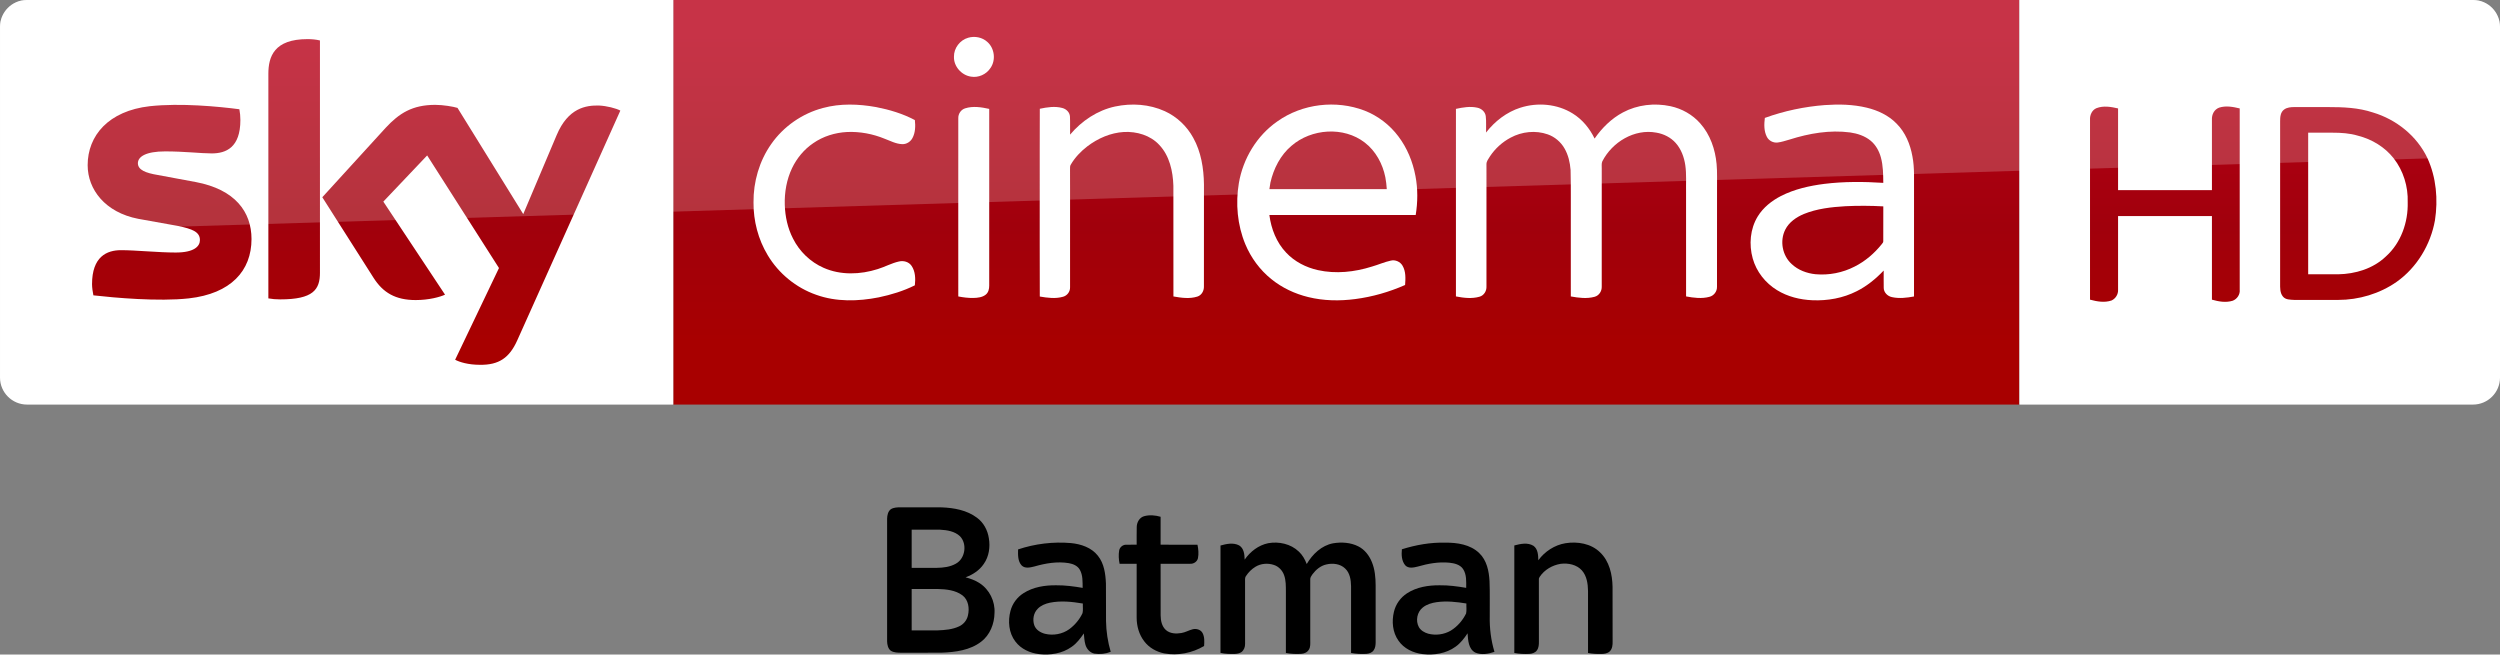 <svg id="b" width="2317.8pt" height="606.84pt" version="1.1" viewBox="0 0 2317.8 606.84" xmlns="http://www.w3.org/2000/svg" xmlns:xlink="http://www.w3.org/1999/xlink">
 <rect x="0" y="0" width="2317.8" height="606.84" fill="#808080" stroke="none"/>
 <defs id="c">
  <linearGradient id="a" x1="-8600.5" x2="-8600.5" y1="-4687.6" y2="-4591.4" gradientTransform="matrix(-2.981,0,0,-2.981,-24493,-13655)" gradientUnits="userSpaceOnUse">
   <stop id="d" stop-color="#a80000" offset="0"/>
   <stop id="e" stop-color="#a1000c" offset=".381"/>
   <stop id="f" stop-color="#b90019" offset="1"/>
  </linearGradient>
 </defs>
 <g id="g" transform="translate(0 .005)">
  <path id="h" d="m624.21 9e-5h1248v375.09h-1248z" fill="url(#a)" stroke-width="2.981"/>
  <path id="i" d="m624.21 375.09h-599.2c-13.753 0-25.006-11.253-25.006-25.006v-325.39c0-13.128 10.94-24.693 24.693-24.693h599.52z" fill="#fff" stroke-width="3.126"/>
  <g id="j" transform="matrix(.75 0 0 .75 0 -6e-5)" fill="#fff">
   <path id="k" d="m1196.8 46.657c8.08-2.39 17.44-0.61 23.7 5.16 8.96 7.84 10.76 22.47 3.9 32.22-5.08 7.92-15.03 12.37-24.3 10.66-11.61-1.81-21.3-12.73-20.86-24.62-0.19-10.58 7.4-20.56 17.56-23.42z"/>
   <path id="l" d="m1017.4 133.46c21.37-5.8 43.96-4.99 65.59-1.1 16.56 3.21 33.02 8.13 47.94 16.07 0.82 7.45 0.64 15.53-3.01 22.28-2.45 4.57-7.4 7.7-12.63 7.47-7.67-0.23-14.56-3.99-21.59-6.62-14.68-6.05-30.63-9.09-46.51-8.39-14.87 0.74-29.66 5.3-41.92 13.84-11.33 7.69-20.34 18.59-26.21 30.93-6.65 14.05-9.41 29.77-8.95 45.25 0.46 14.4 3.53 28.88 10.19 41.73 7.95 15.91 21.5 28.99 37.82 36.15 20.99 9.32 45.36 8.45 66.93 1.55 8.87-2.71 17.08-7.36 26.16-9.37 5.62-1.4 12.21 0.36 15.57 5.29 4.85 6.95 5.01 16.04 4.14 24.15-14.07 7.02-29.27 11.67-44.63 14.88-25.46 5.02-52.52 5.76-77.23-3.13-24.95-8.67-46.58-26.38-60.09-49.06-11.77-19.51-17.68-42.39-17.5-65.12-0.26-25.49 7.13-51.2 21.84-72.12 15.21-21.84 38.36-37.9 64.09-44.68z"/>
   <path id="m" d="m1378.5 131.64c20.37-4.35 42.33-2.9 61.39 5.79 14.88 6.78 27.32 18.57 35.15 32.9 9.75 17.49 12.97 37.77 13.25 57.57 0 42.06 0.05 84.12-0.05 126.18 0.17 5.36-2.82 10.92-8.15 12.55-9.57 3.04-19.87 1.53-29.55-0.18-0.06-45.61 0.03-91.23-0.05-136.84-0.58-17.92-4.72-37.02-17.41-50.43-11.02-11.97-27.92-16.85-43.82-16.02-16.43 0.97-32.11 7.86-45.12 17.73-8.09 6.21-15.3 13.73-20.45 22.57-1.14 1.63-0.91 3.67-0.96 5.55 0.08 8.56 0.01 17.11 0.05 25.67 0.02 40.13 0.01 80.26-0.01 120.39 0.21 5.36-3.46 10.34-8.62 11.75-9.37 2.72-19.36 1.35-28.8-0.26-0.16-43.48-0.07-86.96-0.08-130.44 0.08-33.89-0.12-67.78 0.1-101.66 9.07-1.94 18.68-3.43 27.8-0.98 4.91 1.26 9.25 5.39 9.48 10.67 0.35 7.42-0.01 14.85 0.15 22.28 14.33-17.02 33.79-30.09 55.7-34.79z"/>
   <path id="n" d="m1579.1 150c30.74-21.87 72.51-26.73 107.67-13.3 16.58 6.46 31.22 17.69 41.88 31.93 10.87 14.34 17.8 31.44 21.11 49.08 3.01 15.84 2.86 32.18 0.27 48.06-60.29 0.07-120.59 0-180.88 0.04 2.21 17.04 8.77 33.95 20.77 46.51 10.38 11.11 24.48 18.3 39.23 21.59 22.1 4.92 45.28 2.4 66.72-4.37 7.84-2.21 15.32-5.66 23.31-7.37 5.57-1.42 11.72 1.3 14.58 6.26 4.25 7.17 3.74 15.87 3.17 23.87-19.57 8.63-40.34 14.62-61.56 17.38-19.3 2.53-39.12 2.24-58.08-2.43-16.65-4.06-32.58-11.5-45.88-22.37-14.06-11.32-25.03-26.31-31.98-42.94-9.86-23.76-12.22-50.39-7.98-75.68 5.19-30.3 22.29-58.65 47.65-76.26m17.36 30.27c-13.64 11.51-22.05 28.12-25.99 45.33-0.44 2.72-0.87 5.44-1.29 8.17 48.37 0 96.74-0.01 145.11 0-0.3-4.91-0.85-9.79-1.77-14.63-3.32-16.57-11.88-32.49-25.42-42.9-26.12-20.22-66.03-17.3-90.64 4.03z"/>
   <path id="o" d="m1879.3 133.17c21.25-6.87 45.68-4.8 64.78 7.1 11.91 7.31 21.04 18.49 27.09 31 9.14-13.12 20.8-24.75 35.02-32.29 17.83-9.56 39.11-11.94 58.81-7.71 14.06 3.02 27.23 10.4 36.75 21.24 12.31 13.79 18.58 32.08 20.24 50.29 0.97 10.37 0.4 20.8 0.55 31.21-0.04 40.16 0.05 80.34-0.06 120.5 0.17 5.76-3.84 11.05-9.43 12.42-9.4 2.54-19.36 1.27-28.79-0.52 0.01-42.8-0.01-85.61-0.02-128.42-0.23-11.22 0.66-22.52-0.93-33.67-1.46-9.94-5.03-19.84-11.76-27.44-6.16-7.04-14.97-11.41-24.12-12.93-27.02-5.03-54.58 11.73-66.73 35.54-1.21 2.79-0.57 5.94-0.69 8.89 0.02 48.58 0.05 97.16-0.02 145.74 0.28 5.65-3.22 11.29-8.82 12.76-9.59 2.65-19.77 1.3-29.4-0.44-0.01-29.46-0.01-58.92-0.01-88.38-0.17-22.64 0.32-45.29-0.26-67.92-0.73-9.29-2.85-18.66-7.59-26.77-4.58-7.96-12.01-14.27-20.7-17.29-14.94-5.25-31.92-3.43-45.78 4.04-10.33 5.46-19.26 13.56-25.69 23.31-1.78 2.98-4.3 5.92-4.24 9.58-0.1 3.75 0.03 7.5 0.02 11.25 0.04 46.59 0.01 93.19-0.01 139.78 0.3 5.58-3.05 11.21-8.58 12.75-9.48 2.73-19.63 1.5-29.16-0.36 0-50.27-0.03-100.54 0-150.8 0.02-27.01-0.01-54.02 0.01-81.03 8.65-1.91 17.74-3.44 26.53-1.45 5.05 1.07 9.59 5.03 10.31 10.32 0.86 6.75 0.19 13.59 0.4 20.37 10.8-13.94 25.39-25.23 42.28-30.67z"/>
   <path id="p" d="m2255.9 129.89c17.19-1.23 34.69-0.86 51.52 3.17 13.74 3.27 27.14 9.51 37.07 19.76 10.85 10.79 16.89 25.54 19.55 40.42 2.85 14.42 1.83 29.17 2.01 43.77-0.02 43.16 0.03 86.32-0.03 129.48-8.95 1.65-18.28 2.8-27.26 0.8-5.34-1.09-10.03-5.64-10.18-11.26-0.16-7.2 0.01-14.4-0.05-21.59-9.66 10.19-20.7 19.21-33.29 25.52-16.85 8.58-36.04 12-54.84 11.19-15.27-0.63-30.64-4.41-43.72-12.49-14.38-8.77-25.53-22.9-30.05-39.19-4.79-17.16-3.22-36.51 6.17-51.87 6.78-11.09 17.31-19.42 28.76-25.31 16.65-8.48 35.14-12.62 53.58-14.98 24.17-2.98 48.62-2.81 72.9-1.26-0.09-10.48-0.18-21.12-2.94-31.31-2.15-7.96-6.31-15.56-12.73-20.85-7.15-5.88-16.23-8.83-25.27-10.16-25.14-3.34-50.68 1.14-74.67 8.72-5.04 1.38-10 3.18-15.2 3.77-5.25 0.51-10.64-2.24-13.06-6.95-3.77-7.19-3.52-15.68-2.55-23.51 23.88-8.65 48.96-13.95 74.28-15.87m25.3 125.03c-17.4 1.05-35.09 2.99-51.35 9.62-9.34 3.91-18.36 10.1-23 19.37-7.01 13.91-3.62 32.09 7.98 42.52 7.95 7.51 18.67 11.45 29.43 12.56 16.59 1.49 33.6-1.83 48.41-9.5 13.04-6.54 24.33-16.26 33.43-27.61 0.8-1.14 2.07-2.21 1.91-3.77 0.07-14.33-0.06-28.67 0.05-42.99-15.61-0.88-31.25-0.94-46.86-0.2z"/>
   <path id="q" d="m1193.1 133.91c9.65-3.09 20.03-1.43 29.72 0.69 0 34.69-0.02 69.38 0 104.07 0.04 38.13-0.02 76.25 0.01 114.38 0.03 4.08-0.97 8.55-4.34 11.2-4.23 3.37-9.94 3.91-15.15 4.07-6.31 0.12-12.58-0.67-18.75-1.87-0.05-42.1-0.02-84.19-0.02-126.29 0.03-31.39-0.05-62.78 0.03-94.17-0.12-5.36 3.32-10.5 8.5-12.08z"/>
  </g>
  <path id="r" d="m421.97 333.52c4.064 2.188 12.19 4.689 22.818 4.689 17.817 0.313 27.507-6.564 34.696-22.505l95.648-213.18c-4.064-2.188-12.816-4.376-19.692-4.689-12.19-0.313-28.757 2.188-39.384 27.507l-30.945 73.142-60.952-98.461c-4.064-1.25-13.441-2.813-20.63-2.813-21.255 0-33.445 7.814-45.948 21.255l-58.764 64.39 47.511 74.705c8.752 13.753 20.317 20.63 39.072 20.63 12.19 0 22.505-2.813 27.194-5.001l-57.201-86.27 40.635-42.823 66.578 104.4zm-125.34-80.644c0 15.629-6.252 24.693-36.884 24.693-4.064 0-7.502-0.313-10.94-0.938v-208.17c0-15.941 5.314-32.195 36.258-32.195 3.751 0 7.814 0.313 11.565 1.25zm-63.452-31.257c0 29.382-19.067 50.637-58.139 55.013-28.132 3.126-69.079-0.625-88.458-2.813-0.625-3.126-1.25-7.189-1.25-10.315 0-25.631 13.753-31.57 26.881-31.57 13.441 0 34.696 2.188 50.637 2.188 17.504 0 22.505-5.939 22.505-11.565 0-7.502-6.877-10.315-20.63-13.128l-36.571-6.564c-30.632-5.939-46.886-27.194-46.886-49.699 0-27.506 19.38-50.324 57.513-54.7 28.757-3.126 64.078 0.313 83.145 2.813 0.625 3.438 0.938 6.564 0.938 10.002 0 25.631-13.441 30.945-26.569 30.945-10.002 0-25.318-1.875-43.135-1.875-18.129 0-25.318 5.001-25.318 10.94 0 6.252 7.189 9.065 18.442 10.94l35.321 6.564c36.259 6.877 51.575 27.507 51.575 52.825" fill="url(#a)" stroke-width="2.981"/>
  <path id="s" d="m1872.2 375.09h420.6c13.753 0 25.006-11.253 25.006-25.006v-325.33c0-13.253-11.003-24.756-24.756-24.756h-420.85z" fill="#fff" fill-rule="evenodd"/>
  <g id="t" fill="url(#a)" stroke-width="2.981">
   <path id="u" d="m1943.7 100.27c6.502-2.501 13.503-1.25 20.005 0.25v75.768h87.02v-65.265c-0.25-4.751 2.001-9.502 6.752-11.253 6.252-2 12.753-0.75 19.005 0.75v168.04c0.5 4.501-2.501 8.752-6.502 10.252-6.502 2-13.003 0.75-19.255-1v-77.518h-87.02v68.266c0.25 4.251-2.251 8.252-6.002 10.002-6.502 2.251-13.503 1-20.005-0.75v-166.79c-0.25-4.251 1.75-9.002 6.002-10.753z"/>
   <path id="v" d="m2117.7 101.52c2.751-2.001 6.252-2.251 9.502-2.251h31.007c14.253 0 28.257 0.5 41.76 5.001 21.755 6.502 40.76 21.755 50.512 42.26 8.252 18.004 10.002 38.509 7.002 57.764-4.001 22.505-16.754 43.76-35.508 57.013-15.754 11.003-35.008 16.754-54.263 16.754h-40.509c-3.751-0.25-8.252 0-10.753-3.251-2.751-3.501-2.501-8.002-2.501-12.253v-150.04c0-4.001 0.25-8.502 3.751-11.003m22.255 21.505v131.28h27.757c16.004-0.25 32.508-5.251 44.26-16.504 14.003-12.503 20.755-31.757 20.255-50.262 0.5-14.503-4.001-29.257-13.003-40.76-8.252-10.502-20.255-17.754-33.258-21.005-7.502-2.251-15.504-2.751-23.506-2.751z"/>
  </g>
  <path id="w" d="m25.006 0c-13.753 0-25.006 11.253-25.006 25.006v226.3c0-20.005 16.003-36.509 36.008-37.259l2281.8-69.266v-119.78c0-13.753-11.253-25.006-25.006-25.006z" fill="#fff" opacity=".2"/>
 </g>
 <g id="x" transform="matrix(.753 0 0 .753 781.98 463.58)">
  <path id="y" d="m58.37 11.3c3.44-2.14 7.67-2.3 11.6-2.32 17.01 0.07 34.02-0.05 51.03 0.06 15.13 0.58 31.02 3.44 43.39 12.75 8.11 5.91 13.14 15.34 14.62 25.18 1.89 10.85 0.2 22.64-6.27 31.76-5.29 7.87-13.55 13.23-22.36 16.42 6.03 1.64 12.01 3.75 17.26 7.22 12.07 7.78 19.23 22.32 18.36 36.62-0.18 13.4-5.55 27.13-16.4 35.42-13.73 10.57-31.7 12.9-48.52 13.52-16.68 0.18-33.37 0-50.05 0.08-4.26-0.07-8.84-0.1-12.6-2.36-3.59-2.64-4.56-7.47-4.68-11.66-0.01-50.33 0.01-100.66 0-150.99 0.1-4.21 1.05-9.04 4.62-11.7m25.63 25.21v46.98c10.33 0.01 20.66 0.01 30.99 0.01 8.03-0.14 16.38-1.1 23.46-5.16 11.58-6.35 14.17-24.41 4.98-33.8-6.5-6.11-15.86-7.54-24.42-8.01-11.67-0.07-23.34-0.01-35.01-0.02m0 73v50.98c10.67-0.01 21.35 0.04 32.02-0.01 8.95-0.33 18.2-1.06 26.42-4.94 5.49-2.53 9.67-7.69 10.88-13.63 1.99-8.51 0.59-18.95-6.79-24.53-8.69-6.47-19.98-7.58-30.48-7.84-10.68-0.09-21.36-0.02-32.05-0.03z"/>
  <path id="z" d="m370.01 19.96c6.68-1.91 13.88-1.27 20.48 0.67 0.03 11.45 0 22.91 0.01 34.37 15.13 0.04 30.26-0.07 45.39 0.05 1.16 5.42 1.67 11.12 0.59 16.6-0.96 4.24-5.22 7.07-9.47 6.85-12.17 0.03-24.34-0.02-36.51 0.01 0.02 21.16-0.04 42.32 0.03 63.48 0.06 6.43 1.43 13.48 6.4 18 5.16 4.6 12.65 4.9 19.14 3.77 4.87-0.79 9.15-3.41 13.89-4.61 4.46-1.18 9.9 0.39 12.19 4.61 2.57 4.88 2.25 10.63 1.89 15.97-14.62 8.68-32.27 12.13-49.04 9.13-9.65-1.9-18.83-7.07-24.76-15.02-6.31-8.19-9.23-18.65-9.25-28.91 0.03-22.14 0.01-44.28 0.01-66.42-7.01 0-14.01-0.03-21.01 0.01-1.11-5.36-1.45-10.97-0.54-16.38 0.69-3.99 4.39-7.08 8.42-7.12 4.38-0.11 8.75 0.03 13.13-0.02 0.08-7.35-0.15-14.71 0.09-22.06 0.16-5.56 3.35-11.31 8.92-12.98z"/>
  <path id="aa" d="m215 60.81c20.85-6.97 43.14-9.68 65.05-7.81 12.33 1.17 25.34 5.5 33.22 15.59 7.77 9.62 9.41 22.43 9.92 34.38 0.17 15.35-0.03 30.7 0.1 46.04 0.2 12.82 2.18 25.58 5.77 37.87-6.32 2.56-13.35 3.27-20.07 2.24-5.47-1.11-9.62-5.81-11.08-11.06-1.32-4.48-1.47-9.2-1.95-13.82-4.23 6.17-8.83 12.32-15.08 16.59-11.49 8.19-26.26 10.5-40.05 8.88-11.13-1.26-22.26-6.3-29.1-15.42-8.21-10.6-9.47-25.22-6.06-37.86 2.36-8.94 8.2-16.81 16.01-21.73 11.91-7.67 26.44-9.88 40.36-9.72 10.9-0.11 21.75 1.34 32.47 3.2-0.14-7.47 0.36-15.51-3.45-22.25-2.69-4.96-8.34-7.28-13.64-8.21-14.2-2.34-28.66 0.18-42.35 4.1-5.05 1.24-11.45 2.91-15.63-1.22-4.93-5.31-4.55-13.06-4.44-19.79m39.08 65.64c-5.51 1.18-11.06 3.39-15 7.56-5.14 5.15-6.44 13.37-4.15 20.14 1.99 5.66 7.57 9.11 13.14 10.54 10.14 2.5 21.4 0.47 29.92-5.62 6.94-5.14 12.7-11.96 16.36-19.79 0.92-3.85 0.18-7.9 0.39-11.83-13.39-2.26-27.23-3.73-40.66-1z"/>
  <path id="ab" d="m493.99 73.38c6.8-9.87 17.07-17.79 28.97-20.22 13.15-2.35 27.77 0.82 37.59 10.22 4.58 4.17 7.66 9.68 9.85 15.42 7.11-12.09 18.26-22.86 32.47-25.52 10.37-1.72 21.56-1.05 31.07 3.79 7.85 3.94 13.46 11.33 16.7 19.36 3.71 9.02 4.55 18.9 4.62 28.57-0.01 23.33-0.02 46.65 0.01 69.98-0.03 3.45-0.33 7.12-2.43 10-1.91 2.98-5.58 4.1-8.91 4.42-6.33 0.39-12.7 0.05-18.93-1.1-0.01-27.45 0.02-54.89-0.01-82.34-0.13-7.68-1.43-16.24-7.36-21.71-6.05-5.78-15.23-6.8-23.08-4.91-7.07 1.55-12.87 6.47-17.11 12.14-1.31 1.95-2.96 4.01-2.7 6.51 0.04 25-0.01 50.01 0.02 75.01-0.02 3.7 0.43 7.7-1.62 11.01-1.77 3.38-5.56 5.08-9.22 5.34-6.4 0.48-12.86 0.09-19.17-1.03 0-25.1-0.01-50.21 0.01-75.32-0.07-6.9 0.17-14.05-2.28-20.63-2.05-5.7-6.66-10.55-12.47-12.43-7.43-2.5-16.01-1.84-22.75 2.26-4.65 2.84-8.65 6.78-11.6 11.36-1.67 2.14-1.08 4.96-1.18 7.47 0.05 25.35 0 50.7 0.03 76.06 0.12 3.76-1.34 7.69-4.35 10.05-2.38 1.65-5.34 2.19-8.18 2.34-5.94 0.19-11.93-0.01-17.76-1.28 0.06-44.06 0.01-88.12 0.03-132.18 7.35-2.06 15.76-3.87 22.9-0.17 5.99 3.56 6.69 11.26 6.84 17.53z"/>
  <path id="ac" d="m687.57 60.64c17.24-5.38 35.27-8.61 53.37-8.15 14.64-0.13 30.79 2.21 41.77 12.8 9.42 8.88 12.12 22.33 12.77 34.74 0.59 14.32 0.12 28.67 0.27 43-0.33 14.82 1.54 29.69 5.8 43.9-7.42 2.6-16.06 4.07-23.51 0.96-8.65-4.46-8.97-15.34-9.62-23.8-4.08 6.22-8.72 12.27-14.87 16.58-11.52 8.35-26.45 10.64-40.34 9.04-11.6-1.3-23.25-6.82-29.94-16.67-7.17-10.16-8.38-23.51-5.5-35.37 2.18-9.32 8.07-17.63 16.11-22.82 11.82-7.7 26.31-9.98 40.19-9.87 10.97-0.16 21.88 1.32 32.67 3.17 0.03-7.79 0.67-16.31-3.81-23.14-3.7-5.59-10.85-7.2-17.09-7.85-13.11-1.29-26.22 1.17-38.78 4.78-4.98 1.25-11.44 2.72-15.38-1.58-4.53-5.39-4.77-13.04-4.11-19.72m42.91 65.1c-6.07 0.9-12.25 2.62-17.11 6.53-7.09 5.52-9.2 16.36-4.88 24.2 2.43 4.25 6.97 6.8 11.56 8.11 9.23 2.38 19.42 1.05 27.67-3.76 8.19-5 14.7-12.56 18.91-21.14 0.86-4 0.15-8.21 0.36-12.29-12.03-1.97-24.35-3.34-36.51-1.65z"/>
  <path id="ad" d="m855.54 74.17c7.97-10.84 20.07-18.79 33.42-20.99 14.84-2.37 31.5 0.35 42.58 11.21 11.47 10.85 15.17 27.26 15.41 42.52 0.13 22.37-0.01 44.74 0.07 67.11 0.13 4.36-0.31 9.23-3.64 12.44-2.81 2.51-6.79 3.02-10.41 3.07-5.44 0.13-10.87-0.24-16.22-1.22-0.01-25.46 0.01-50.92-0.01-76.38-0.16-8.82-1.46-18.36-7.52-25.24-6.42-7.19-16.82-9.28-26.05-8.16-10.21 1.62-20.03 7.24-25.83 15.91-0.77 1.02-1.25 2.23-1.11 3.52 0.05 25.36-0.02 50.72 0.04 76.08 0.02 3.75-0.09 7.82-2.42 10.96-1.94 2.95-5.6 4.09-8.94 4.4-6.32 0.39-12.69 0.05-18.91-1.1 0-44.12-0.01-88.24 0-132.37 7.58-2.03 16.46-3.95 23.59 0.45 5.57 4.04 5.83 11.54 5.95 17.79z"/>
 </g>
</svg>
